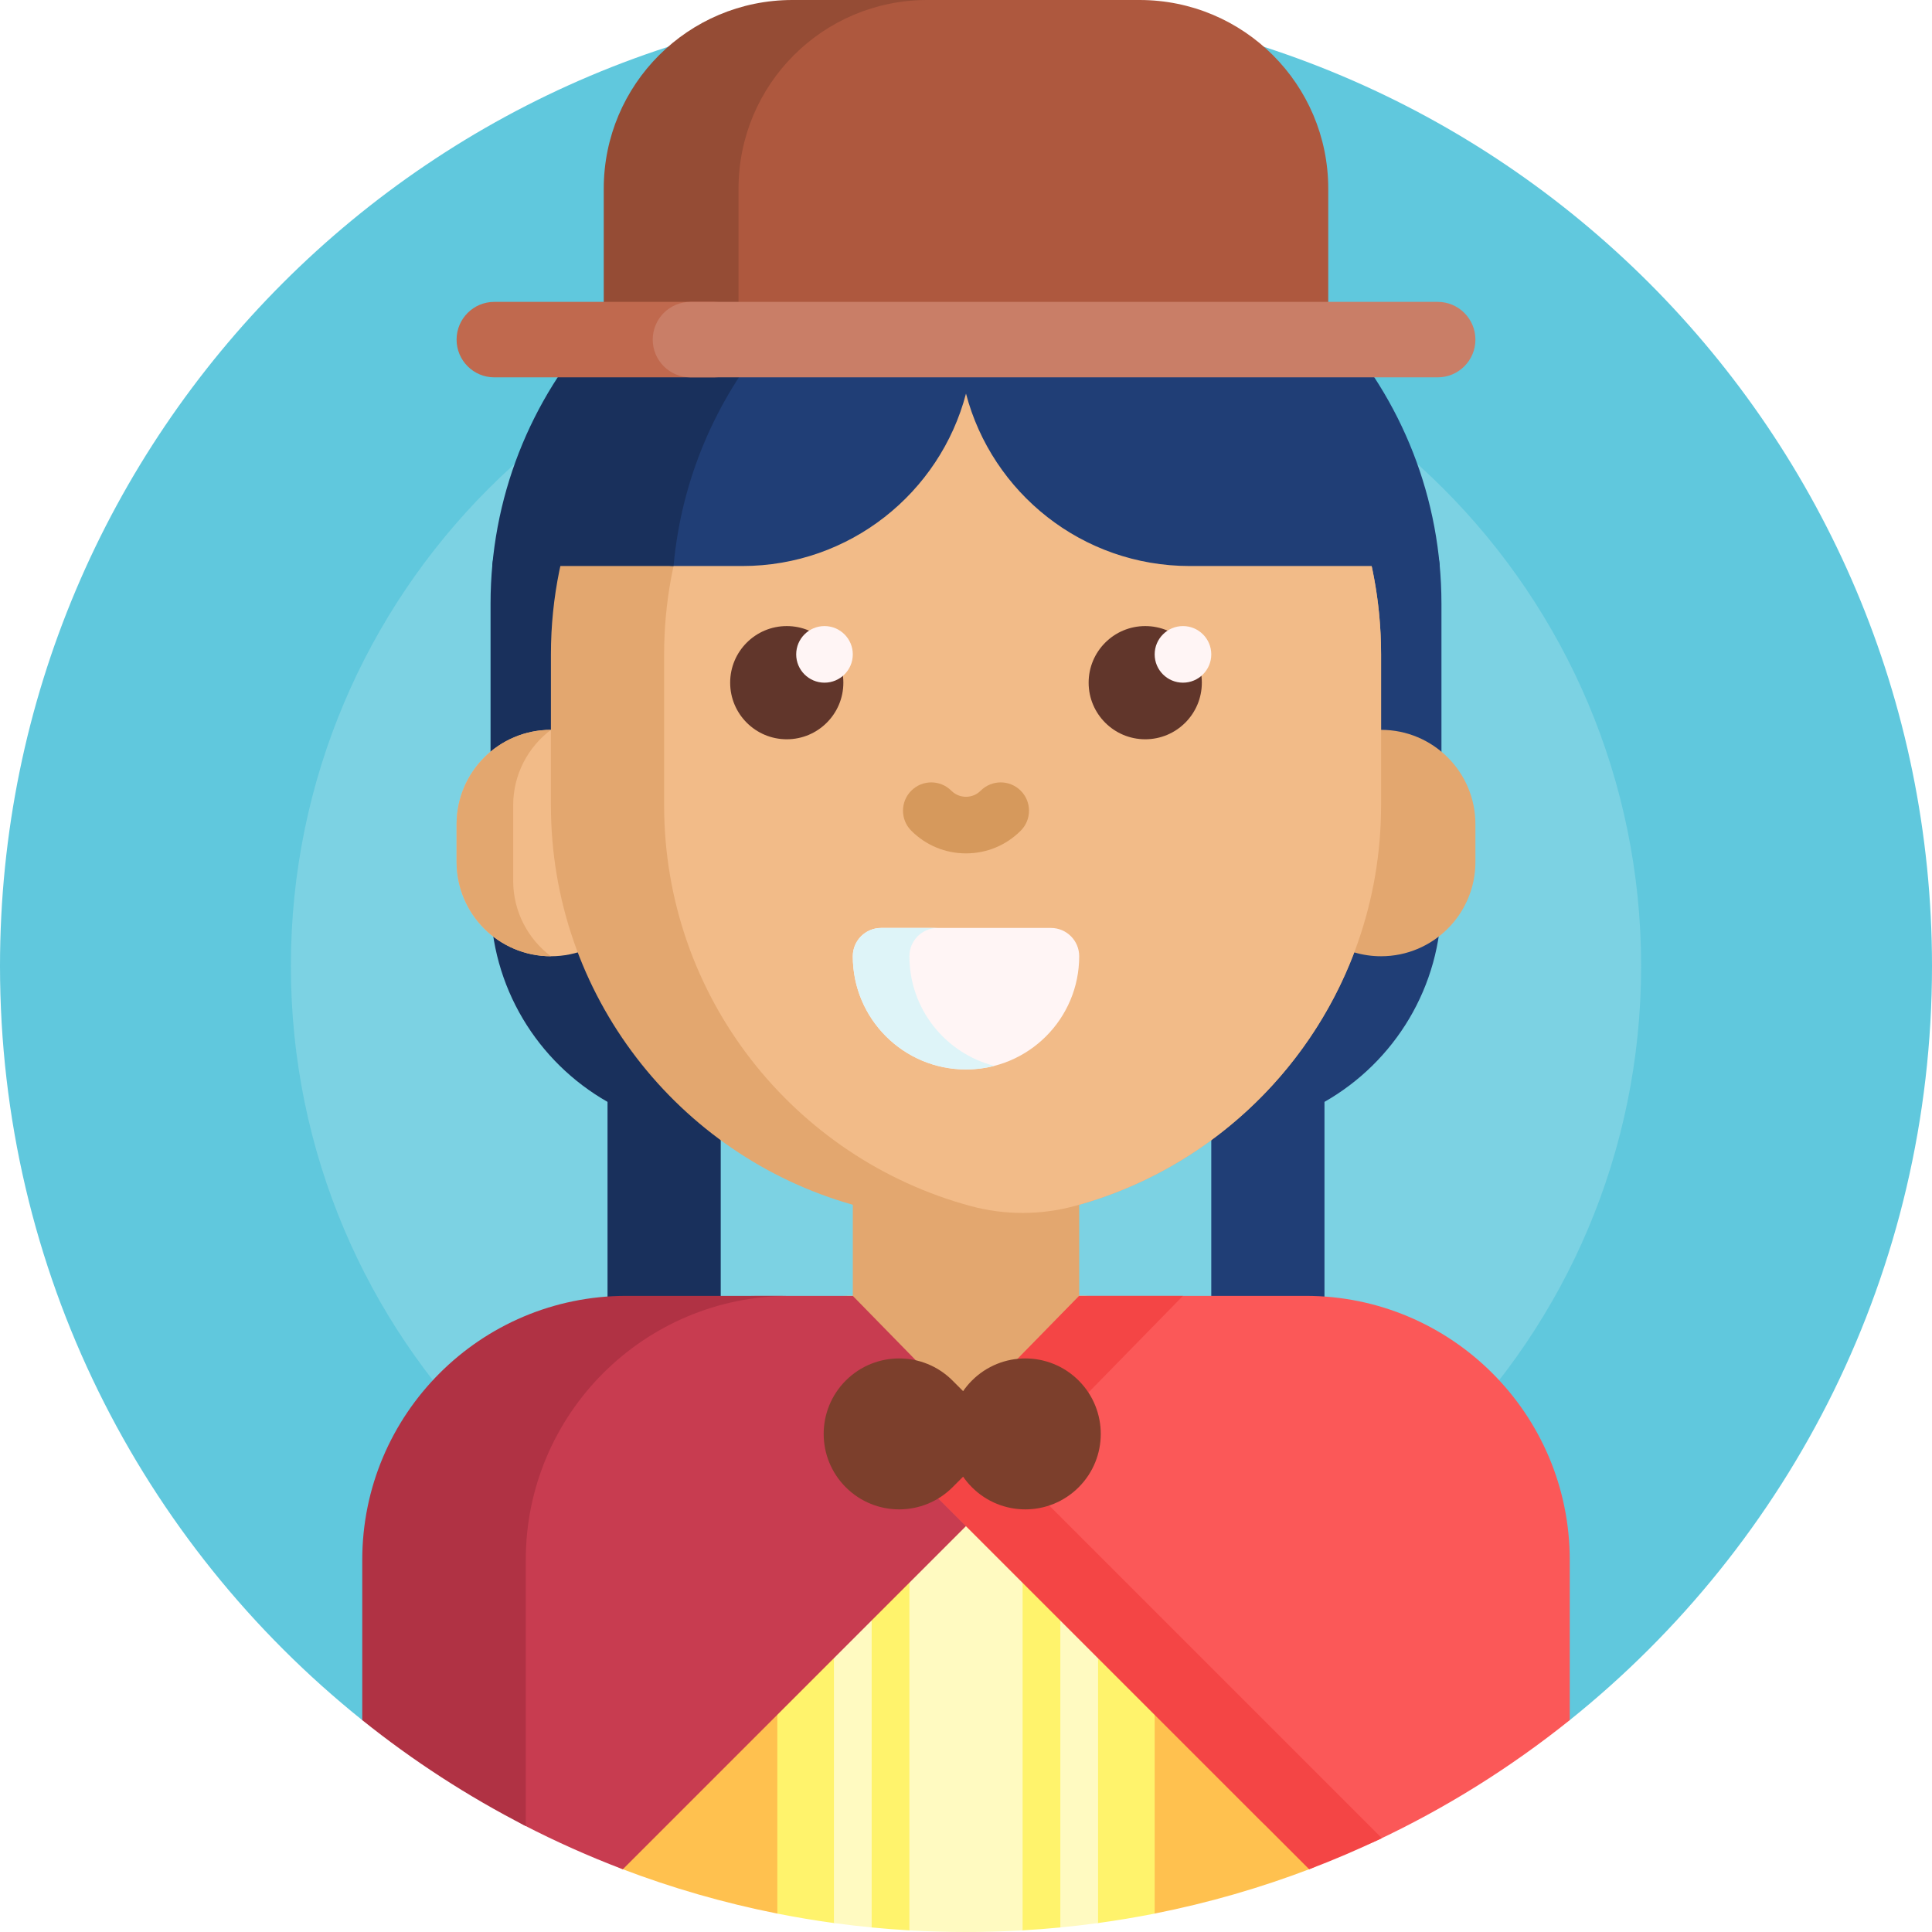 <svg id="Capa_1" enable-background="new 0 0 512 512" height="512" viewBox="0 0 512 512" width="512" xmlns="http://www.w3.org/2000/svg"><g><path d="m0 256c0-141.385 114.615-256 256-256s256 114.615 256 256c0 80.844-37.474 152.936-96 199.852-3.243 2.6-103.939-41.02-160-41.02s-156.757 43.619-160 41.02c-58.526-46.916-96-119.008-96-199.852z" fill="#60c8dd"/><path d="m434.915 256c0 98.812-80.103 178.915-178.915 178.915s-178.915-80.103-178.915-178.915 80.103-178.915 178.915-178.915 178.915 80.103 178.915 178.915z" fill="#7cd2e3"/><path d="m373.29 141.979c4.218 0 7.798 3.179 8.201 7.378.337 3.502.509 7.052.509 10.643v78.724c0 22.83-12.485 42.743-31 53.286v87.99h-30v-80.001c-.092 0-.184.001-.277.001h-76.532c-33.842 0-61.276-27.434-61.276-61.276v-78.724c0-6.138.503-12.158 1.469-18.021z" fill="#203e76"/><path d="m237.277 300h-46c-.092 0-.184 0-.277-.001v80.001h-30v-87.99c-18.515-10.543-31-30.457-31-53.286v-78.724c0-3.588.172-7.137.508-10.637.403-4.203 3.986-7.385 8.208-7.385h38.753c-.966 5.864-1.469 11.884-1.469 18.022v78.724c0 11.425 42.801 61.276 61.277 61.276z" fill="#19305c"/><path d="m354.042 407.145v78.497c0 4.208-2.579 8.002-6.508 9.507-13.344 5.11-27.225 9.136-41.534 11.969-.278.055-2.77-1.702-3.918-1.702h-91.996c-1.171 0-3.774 1.764-4.086 1.702-14.236-2.819-28.048-6.818-41.33-11.891-4.054-1.549-6.713-5.465-6.713-9.804v-77.959c0-5.803 4.704-10.507 10.507-10.507h175.39c5.627.001 10.188 4.562 10.188 10.188z" fill="#ffc14f"/><path d="m306 361.878v145.241c-4.95.98-9.952 1.817-15 2.508-.539.074-.856-1.002-1.396-.932-2.192.286-4.394.543-6.604.773-.592.062-1.407 1.269-2 1.326-3.315.322-6.649.58-10 .773-1.21.07-2.422-2.701-3.637-2.647-3.767.165-19.044.163-22.854-.005-1.172-.052-2.342 2.72-3.51 2.653-3.351-.194-6.685-.452-10-.773-1.119-.108-1.372-2.311-2.487-2.433-1.68-.185-3.356-.387-5.026-.604-.542-.071-1.946 1.943-2.487 1.869-5.048-.69-10.05-1.527-15-2.508v-145.241c0-10.197 8.266-18.462 18.462-18.462h63.076c10.197 0 18.463 8.266 18.463 18.462z" fill="#fff36c"/><path d="m171 218.416v10c0 13.807-11.193 25-25 25s-25-11.193-25-25v-10c0-13.807 11.193-25 25-25s25 11.193 25 25z" fill="#f2bb88"/><path d="m241 343.416h30v168.151c-4.963.287-9.965.433-15 .433s-10.037-.146-15-.433zm46.378 0h-6.378v167.378c3.353-.325 6.687-.715 10-1.168v-162.588c0-2-1.622-3.622-3.622-3.622zm-66.378 3.898v162.313c3.313.453 6.647.843 10 1.167v-167.378h-6.102c-2.153 0-3.898 1.745-3.898 3.898z" fill="#fffac1"/><path d="m136 213.416v20c0 8.178 3.927 15.439 9.998 20-13.806-.001-24.998-11.193-24.998-25v-10c0-13.806 11.192-24.999 24.998-25-6.071 4.561-9.998 11.822-9.998 20zm230-20v-20c0-60.751-49.249-110-110-110-60.751 0-110 49.249-110 110v40c0 50.351 33.83 92.801 80 105.859v64.141h60v-64.141c33.586-9.5 60.641-34.551 72.895-66.883 2.252.666 4.637 1.024 7.105 1.024 13.807 0 25-11.193 25-25v-10c0-13.807-11.193-25-25-25z" fill="#e3a76f"/><path d="m366 173.416v40c0 50.792-34.425 93.543-81.216 106.195-9.023 2.439-18.545 2.439-27.568 0-46.791-12.652-81.216-55.403-81.216-106.195v-40c0-55.663 41.345-101.669 95-108.985 53.655 7.316 95 53.322 95 108.985z" fill="#f2bb88"/><path d="m270.5 220.147c-3.875 3.875-9.024 6.009-14.5 6.009s-10.625-2.134-14.5-6.009c-2.929-2.93-2.929-7.678 0-10.607 2.929-2.928 7.678-2.928 10.606 0 1.042 1.042 2.424 1.616 3.893 1.616s2.851-.574 3.893-1.616c2.929-2.928 7.678-2.928 10.606 0 2.931 2.93 2.931 7.678.002 10.607z" fill="#d6995c"/><path d="m318.5 180.916c0 8.284-6.716 15-15 15s-15-6.716-15-15 6.716-15 15-15 15 6.716 15 15zm-110-15c-8.284 0-15 6.716-15 15s6.716 15 15 15 15-6.716 15-15-6.716-15-15-15z" fill="#61362b"/><path d="m226 173.416c0 4.142-3.358 7.5-7.5 7.5s-7.5-3.358-7.5-7.5 3.358-7.5 7.5-7.5 7.5 3.358 7.5 7.5zm87.5-7.5c-4.142 0-7.5 3.358-7.5 7.5s3.358 7.5 7.5 7.5 7.5-3.358 7.5-7.5-3.358-7.5-7.5-7.5z" fill="#fff5f5"/><path d="m286 253.416c0 16.569-13.431 30-30 30-16.569 0-30-13.431-30-30 0-4.142 3.358-7.5 7.5-7.5h45c4.142 0 7.5 3.358 7.5 7.5z" fill="#fff5f5"/><path d="m263.5 282.471c-2.397.617-4.91.945-7.5.945-16.568 0-30-13.431-30-30 0-4.142 3.358-7.5 7.5-7.5h15c-4.142 0-7.5 3.358-7.5 7.5 0 13.979 9.561 25.725 22.5 29.055z" fill="#def4f8"/><path d="m201 343.416h25l45 46.014-105.944 105.945c-8.995-3.419-17.748-7.331-26.225-11.703-4.791-2.471-7.831-7.38-7.831-12.77v-57.486c0-38.66 31.34-70 70-70z" fill="#c83c50"/><path d="m166 343.416h43.333c-38.66 0-70 31.34-70 70v70.515c-15.417-7.907-29.928-17.333-43.333-28.079v-42.436c0-38.66 31.34-70 70-70z" fill="#b03244"/><path d="m333.976 482.406-92.976-92.976 45-46.014h60c38.66 0 70 31.34 70 70v42.436c-15.699 12.585-32.912 23.357-51.323 32.002-10.339 4.854-22.624 2.629-30.701-5.448z" fill="#fb5858"/><path d="m366.201 487.131c-6.282 3-12.705 5.753-19.257 8.244l-105.944-105.945 45-46.014h27.5l-45 46.014z" fill="#f44545"/><path d="m381.551 150h-66.275c-28.456 0-52.382-19.397-59.277-45.69-6.895 26.293-30.82 45.69-59.276 45.69h-18.447c-3.232 0-5.706-2.874-5.238-6.072 6.424-43.879 38.754-79.343 80.962-90.365v-3.563h18c57.38 0 104.499 43.935 109.551 100z" fill="#203e76"/><path d="m178.498 150h-48.049c5.052-56.065 52.171-100 109.551-100h18v4.141c-43.079 12.185-75.366 49.956-79.502 95.859z" fill="#19305c"/><path d="m285.858 394.142c-7.811 7.811-20.474 7.811-28.284 0-.879-.879-1.659-1.819-2.34-2.808l-2.808 2.808c-7.81 7.811-20.474 7.811-28.284 0-7.811-7.811-7.811-20.474 0-28.284s20.474-7.811 28.284 0l2.808 2.808c.681-.988 1.461-1.929 2.34-2.808 7.81-7.811 20.474-7.811 28.284 0s7.81 20.474 0 28.284z" fill="#7c3f2c"/><path d="m352 50v40h-171.723v-40c0-27.614 22.386-50 50-50h71.723c27.614 0 50 22.386 50 50z" fill="#ae583e"/><path d="m245.716 0c-27.614 0-50 22.386-50 50v40h-35.716v-40c0-27.614 22.386-50 50-50z" fill="#954c35"/><path d="m189.224 100h-58.224c-5.523 0-10-4.477-10-10 0-5.523 4.477-10 10-10h58.224c5.523 0 10 4.477 10 10 0 5.523-4.477 10-10 10z" fill="#c0694e"/><path d="m381 100h-198.019c-5.523 0-10-4.477-10-10s4.477-10 10-10h198.019c5.523 0 10 4.477 10 10s-4.477 10-10 10z" fill="#c97e67"/></g></svg>
